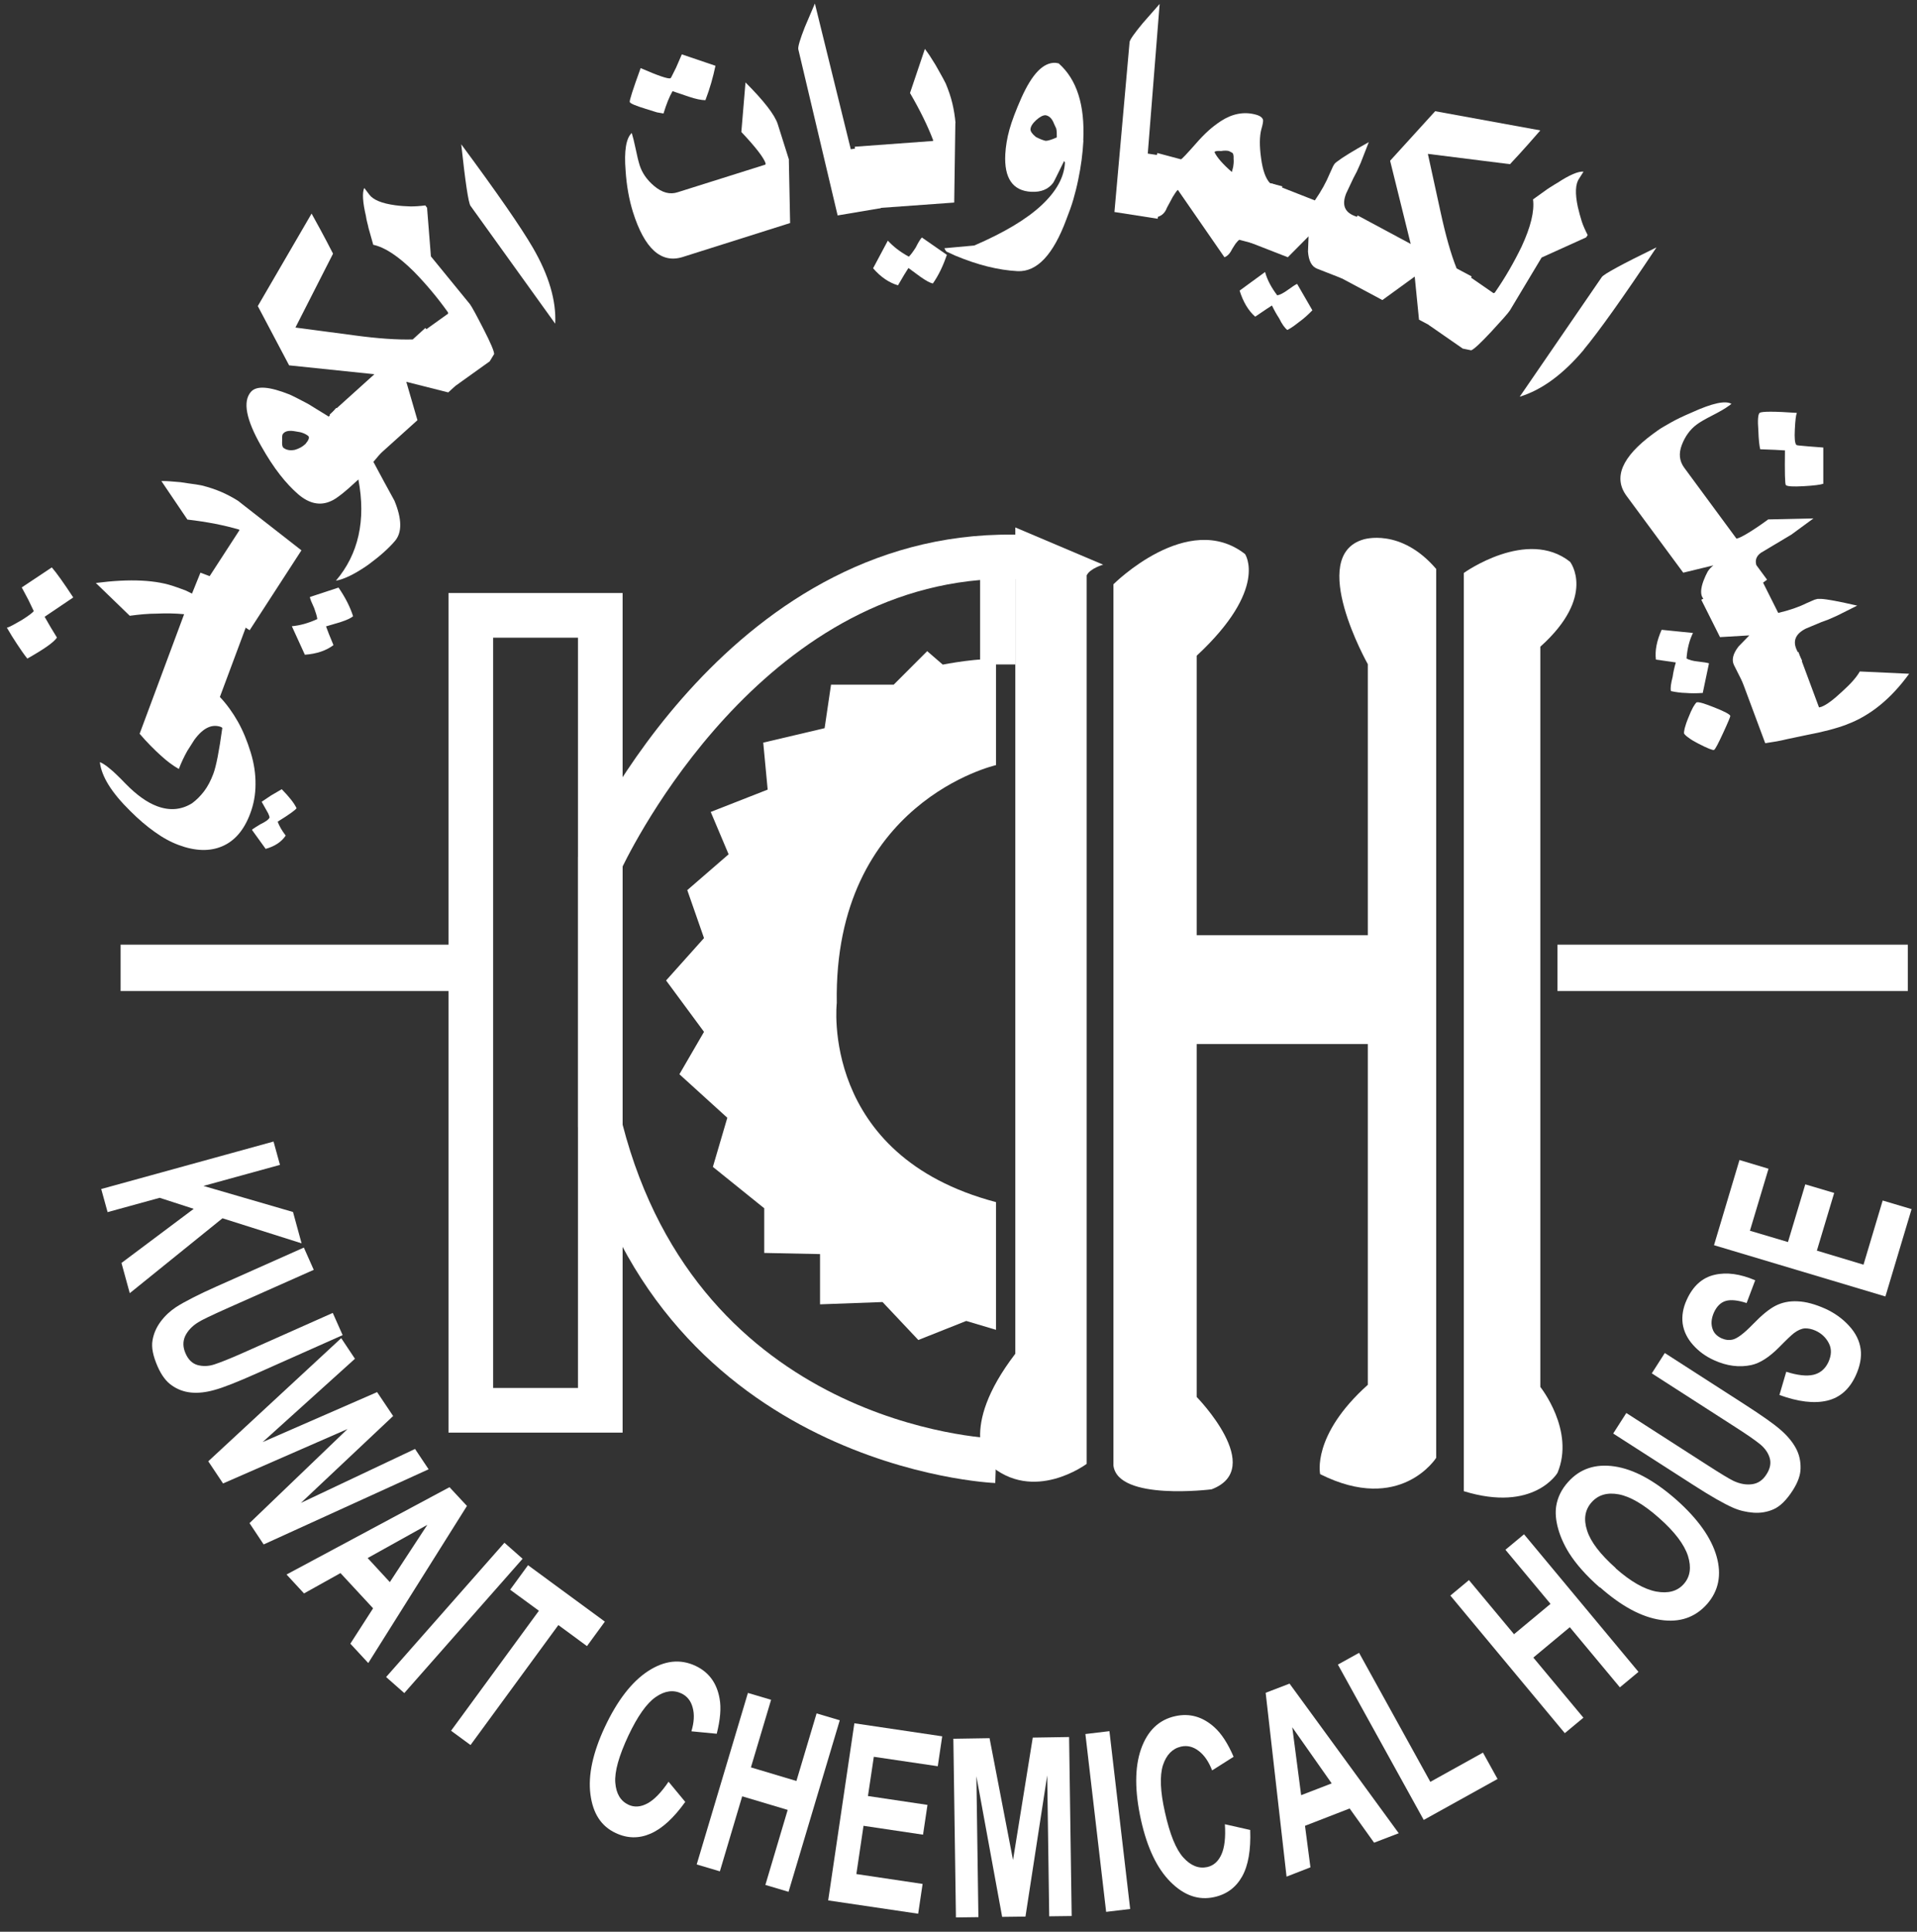 <svg width="134" height="135" viewBox="0 0 134 135" fill="none" xmlns="http://www.w3.org/2000/svg">
<rect x="0" y="0" width="134" height="135" fill="#333333" stroke="none"/>
<path d="M32.921 66.018H8.431V69.26H32.921V66.018Z" fill="white"/>
<path d="M133.36 66.018H108.87V69.26H133.36V66.018Z" fill="white"/>
<path d="M43.521 100.119H31.351V41.443H43.521V100.119ZM34.471 96.998H40.401V44.565H34.471V96.998Z" fill="white"/>
<path d="M69.57 103.641C69.34 103.641 46.4 102.611 40.46 79.136L40.41 78.756V59.894L40.55 59.594C40.98 58.643 51.19 36.46 71.77 37.39L71.63 40.482C54.33 39.621 44.75 58.043 43.51 60.575V78.556C48.93 99.559 68.83 100.51 69.67 100.54L69.57 103.632V103.641Z" fill="white"/>
<path d="M69.621 83.99V92.935L67.54 92.315L64.191 93.646L61.691 90.994L57.321 91.154V87.642L53.42 87.562V84.44L49.831 81.548L50.84 78.116L47.491 75.074L49.211 72.112L46.56 68.52L49.211 65.558L48.041 62.206L50.931 59.704L49.681 56.743L53.661 55.182L53.351 51.899L57.641 50.889L58.09 47.847H62.471L64.811 45.506L65.9 46.446C65.9 46.446 68.731 45.896 69.621 46.136V53.471C69.621 53.471 58.261 56.042 58.491 70.091C58.491 70.091 57.27 80.758 69.621 84.01V83.99Z" fill="white"/>
<path d="M83.65 45.816V97.628C83.65 97.628 88.54 102.621 84.69 104.082C84.69 104.082 78.14 104.913 77.83 102.421V40.833C77.83 40.833 83.05 35.609 87.03 38.721C87.03 38.721 88.69 41.143 83.65 45.826V45.816Z" fill="white"/>
<path d="M100.391 39.772V101.881C100.391 101.881 97.891 105.834 92.281 103.022C92.281 103.022 91.66 100.32 95.611 96.778V46.416C95.611 46.416 91.35 38.861 95.3 37.701C95.3 37.701 97.9 36.85 100.391 39.762V39.772Z" fill="white"/>
<path d="M102.32 104.212V40.042C102.32 40.042 106.74 36.87 109.75 39.262C109.75 39.262 111.62 41.653 107.67 45.196V96.928C107.67 96.928 110.11 99.969 108.87 102.931C108.87 102.931 107.23 105.723 102.32 104.212Z" fill="white"/>
<path d="M75.96 40.192V102.301C75.96 102.301 72.221 105.113 69.1 102.301C69.1 102.301 66.91 99.909 70.971 94.606V36.86L77.111 39.462C77.111 39.462 76.201 39.722 75.971 40.192H75.96Z" fill="white"/>
<path d="M70.971 38.711H68.511V46.436H70.971V38.711Z" fill="white"/>
<path d="M97.021 65.358H81.811V72.963H97.021V65.358Z" fill="white"/>
<path d="M7.061 83.099L19.121 79.777L19.57 81.408L14.221 82.879L20.481 84.7L21.081 86.891L15.551 85.14L9.071 90.374L8.491 88.262L13.541 84.48L11.161 83.709L7.521 84.71L7.071 83.079L7.061 83.099Z" fill="white"/>
<path d="M21.241 87.191L21.931 88.743L15.741 91.494C14.761 91.935 14.131 92.234 13.861 92.405C13.421 92.675 13.121 93.005 12.941 93.376C12.771 93.756 12.781 94.156 12.971 94.586C13.161 95.026 13.451 95.297 13.811 95.397C14.181 95.497 14.571 95.487 14.971 95.357C15.371 95.227 16.041 94.966 16.941 94.566L23.261 91.754L23.951 93.306L17.951 95.977C16.581 96.588 15.591 96.978 14.991 97.138C14.391 97.308 13.841 97.368 13.351 97.318C12.861 97.268 12.421 97.108 12.021 96.828C11.621 96.558 11.291 96.117 11.021 95.507C10.701 94.776 10.571 94.166 10.661 93.675C10.741 93.185 10.941 92.745 11.241 92.345C11.541 91.945 11.901 91.615 12.311 91.344C12.921 90.954 13.861 90.473 15.141 89.903L21.231 87.191H21.241Z" fill="white"/>
<path d="M14.56 102.121L23.851 93.516L24.811 94.957L18.36 100.78L26.36 97.288L27.481 98.959L21.03 105.033L29.011 101.26L29.96 102.681L18.43 107.934L17.441 106.444L24.291 99.869L15.591 103.672L14.57 102.141L14.56 102.121Z" fill="white"/>
<path d="M25.74 116.22L24.49 114.869L26.08 112.397L23.8 109.936L21.25 111.357L20.03 110.036L31.42 103.932L32.64 105.243L25.75 116.21L25.74 116.22ZM27.25 110.566L29.87 106.564L25.7 108.885L27.25 110.566Z" fill="white"/>
<path d="M26.99 117.2L35.26 107.815L36.53 108.935L28.26 118.321L26.99 117.2Z" fill="white"/>
<path d="M31.53 120.953L37.67 112.568L35.66 111.097L36.91 109.385L42.28 113.328L41.03 115.039L39.03 113.568L32.89 121.953L31.53 120.953Z" fill="white"/>
<path d="M46.74 124.525L47.9 125.926C47.09 127.056 46.28 127.797 45.47 128.147C44.66 128.497 43.85 128.488 43.03 128.097C42.02 127.627 41.44 126.726 41.27 125.385C41.1 124.054 41.44 122.494 42.27 120.712C43.15 118.831 44.17 117.521 45.31 116.78C46.45 116.04 47.55 115.919 48.62 116.42C49.55 116.86 50.11 117.62 50.3 118.711C50.42 119.362 50.35 120.172 50.1 121.163L48.33 120.993C48.52 120.362 48.55 119.812 48.42 119.342C48.3 118.872 48.03 118.531 47.62 118.341C47.06 118.081 46.46 118.161 45.83 118.601C45.2 119.041 44.57 119.932 43.93 121.283C43.26 122.714 42.95 123.814 43.01 124.585C43.07 125.355 43.38 125.866 43.93 126.126C44.34 126.316 44.78 126.286 45.25 126.036C45.72 125.786 46.22 125.275 46.74 124.505V124.525Z" fill="white"/>
<path d="M48.7 130.298L52.28 118.311L53.9 118.791L52.49 123.514L55.67 124.465L57.08 119.742L58.7 120.222L55.12 132.21L53.5 131.729L55.06 126.486L51.88 125.536L50.32 130.779L48.7 130.298Z" fill="white"/>
<path d="M57.891 132.81L59.721 120.432L65.861 121.343L65.551 123.434L61.081 122.774L60.671 125.516L64.831 126.136L64.521 128.217L60.361 127.597L59.861 130.969L64.491 131.659L64.181 133.741L57.881 132.81H57.891Z" fill="white"/>
<path d="M66.821 134.021L66.641 121.513L69.171 121.473L70.811 129.988L72.191 121.433L74.731 121.393L74.911 133.901L73.341 133.921L73.201 124.075L71.681 133.941L70.051 133.961L68.251 124.134L68.391 133.981L66.821 134.001V134.021Z" fill="white"/>
<path d="M77.32 133.611L75.87 121.183L77.55 120.983L79 133.41L77.32 133.611Z" fill="white"/>
<path d="M85.62 127.487L87.39 127.887C87.44 129.278 87.26 130.358 86.83 131.129C86.4 131.899 85.75 132.39 84.87 132.58C83.78 132.82 82.77 132.47 81.82 131.519C80.87 130.569 80.19 129.128 79.76 127.207C79.31 125.175 79.31 123.514 79.76 122.233C80.21 120.952 81.01 120.182 82.16 119.932C83.16 119.712 84.07 119.972 84.89 120.712C85.38 121.153 85.83 121.843 86.23 122.774L84.73 123.724C84.49 123.114 84.18 122.654 83.79 122.364C83.4 122.064 82.99 121.963 82.55 122.063C81.95 122.203 81.53 122.634 81.29 123.364C81.06 124.095 81.1 125.195 81.43 126.646C81.77 128.187 82.2 129.248 82.72 129.818C83.24 130.388 83.79 130.609 84.39 130.479C84.83 130.379 85.16 130.089 85.38 129.598C85.6 129.108 85.68 128.407 85.62 127.477V127.487Z" fill="white"/>
<path d="M97.771 128.117L96.051 128.777L94.341 126.386L91.221 127.597L91.601 130.499L89.931 131.149L88.471 118.301L90.141 117.661L97.781 128.127L97.771 128.117ZM93.081 124.625L90.331 120.712L90.951 125.456L93.081 124.635V124.625Z" fill="white"/>
<path d="M99.52 127.187L93.52 116.33L95.001 115.509L99.981 124.525L103.661 122.483L104.68 124.325L99.52 127.187Z" fill="white"/>
<path d="M109.381 121.123L101.381 111.507L102.681 110.426L105.831 114.208L108.381 112.087L105.231 108.305L106.531 107.224L114.531 116.84L113.231 117.921L109.731 113.718L107.181 115.84L110.681 120.042L109.381 121.123Z" fill="white"/>
<path d="M111.83 110.947C110.87 110.106 110.16 109.295 109.68 108.535C109.33 107.974 109.07 107.394 108.91 106.814C108.75 106.234 108.71 105.713 108.78 105.253C108.88 104.643 109.15 104.082 109.61 103.572C110.43 102.651 111.51 102.281 112.86 102.481C114.21 102.681 115.64 103.462 117.17 104.803C118.68 106.143 119.62 107.464 119.99 108.765C120.36 110.066 120.13 111.187 119.32 112.107C118.49 113.038 117.41 113.408 116.08 113.208C114.74 113.008 113.33 112.247 111.84 110.926L111.83 110.947ZM112.92 109.586C113.98 110.526 114.93 111.066 115.77 111.226C116.61 111.377 117.25 111.207 117.7 110.696C118.15 110.186 118.24 109.536 117.99 108.735C117.73 107.935 117.06 107.044 115.97 106.084C114.9 105.133 113.95 104.582 113.15 104.432C112.34 104.282 111.71 104.472 111.25 104.993C110.79 105.513 110.68 106.174 110.94 106.964C111.19 107.755 111.86 108.625 112.94 109.586H112.92Z" fill="white"/>
<path d="M112.771 100.17L113.681 98.749L119.381 102.411C120.281 102.991 120.881 103.352 121.171 103.492C121.641 103.712 122.081 103.782 122.491 103.722C122.901 103.662 123.231 103.432 123.481 103.031C123.741 102.631 123.811 102.241 123.701 101.881C123.591 101.521 123.361 101.2 123.031 100.93C122.701 100.66 122.111 100.25 121.281 99.719L115.461 95.977L116.371 94.556L121.891 98.108C123.151 98.919 124.021 99.529 124.491 99.949C124.961 100.36 125.311 100.79 125.541 101.22C125.771 101.651 125.871 102.121 125.861 102.601C125.861 103.082 125.671 103.602 125.311 104.162C124.881 104.832 124.431 105.273 123.981 105.473C123.531 105.673 123.051 105.753 122.551 105.713C122.051 105.673 121.581 105.563 121.131 105.363C120.471 105.073 119.551 104.542 118.371 103.782L112.761 100.18L112.771 100.17Z" fill="white"/>
<path d="M124.39 97.468L124.86 95.867C125.65 96.117 126.29 96.187 126.76 96.077C127.23 95.967 127.58 95.667 127.8 95.207C128.03 94.706 128.04 94.266 127.84 93.876C127.64 93.485 127.33 93.185 126.91 92.995C126.64 92.875 126.39 92.825 126.15 92.835C125.91 92.855 125.67 92.965 125.4 93.165C125.22 93.305 124.87 93.635 124.34 94.176C123.66 94.856 123.02 95.266 122.42 95.397C121.58 95.577 120.71 95.467 119.81 95.057C119.23 94.796 118.74 94.436 118.34 93.986C117.94 93.535 117.7 93.045 117.62 92.505C117.55 91.974 117.64 91.404 117.91 90.824C118.35 89.863 118.99 89.293 119.84 89.093C120.69 88.893 121.64 89.023 122.69 89.473L122.09 91.064C121.48 90.864 120.99 90.814 120.64 90.914C120.29 91.014 120.01 91.284 119.81 91.714C119.61 92.164 119.58 92.575 119.74 92.955C119.84 93.195 120.04 93.385 120.33 93.525C120.6 93.645 120.86 93.675 121.12 93.615C121.45 93.535 121.92 93.175 122.53 92.545C123.14 91.914 123.66 91.484 124.11 91.254C124.56 91.024 125.07 90.914 125.65 90.944C126.23 90.964 126.88 91.144 127.6 91.464C128.25 91.764 128.81 92.165 129.26 92.665C129.72 93.165 129.98 93.705 130.06 94.276C130.14 94.846 130.02 95.467 129.72 96.127C129.28 97.088 128.61 97.678 127.71 97.888C126.81 98.098 125.7 97.968 124.38 97.488L124.39 97.468Z" fill="white"/>
<path d="M131.791 90.604L119.811 87.021L121.591 81.068L123.621 81.678L122.321 86.011L124.981 86.801L126.191 82.769L128.211 83.369L127.001 87.401L130.261 88.382L131.601 83.899L133.621 84.5L131.791 90.604Z" fill="white"/>
<path d="M3.62 39.652C3.95 40.032 4.45 40.732 5.12 41.753L3.12 43.104L3.54 43.834L3.98 44.555C3.79 44.865 3.1 45.355 1.91 46.026C1.67 45.726 1.43 45.375 1.18 44.995C0.95 44.655 0.72 44.275 0.48 43.864C0.58 43.844 0.71 43.785 0.88 43.694L1.52 43.334C2.01 43.024 2.29 42.814 2.36 42.704L2.31 42.603L1.99 41.933L1.52 41.053L3.61 39.662L3.62 39.652ZM12.31 41.023L12.56 41.113L12.97 41.263L13.421 41.483L14.011 40.022L18.041 41.543L15.37 48.707C15.851 49.218 16.27 49.798 16.631 50.438C16.991 51.079 17.28 51.79 17.52 52.57C17.761 53.351 17.87 54.101 17.86 54.822C17.86 55.542 17.73 56.222 17.491 56.853C17.061 58.013 16.401 58.774 15.53 59.144C14.661 59.514 13.64 59.484 12.491 59.054C11.95 58.854 11.39 58.554 10.82 58.143C10.241 57.733 9.67 57.243 9.1 56.672C8.45 56.032 7.95 55.432 7.6 54.871C7.25 54.311 7.04 53.771 6.98 53.261C7.16 53.331 7.4 53.481 7.68 53.721C7.83 53.841 7.99 53.981 8.15 54.141C8.32 54.301 8.53 54.511 8.78 54.771C9.54 55.552 10.28 56.082 10.98 56.342C11.861 56.672 12.681 56.602 13.431 56.132C13.741 55.902 14.021 55.622 14.271 55.291C14.521 54.961 14.73 54.561 14.911 54.081C15.111 53.55 15.32 52.48 15.54 50.869L15.46 50.809C14.82 50.569 14.191 50.869 13.581 51.709L13.091 52.48C12.87 52.87 12.671 53.291 12.501 53.741C12.081 53.501 11.661 53.19 11.23 52.79C11.001 52.59 10.771 52.359 10.521 52.109C10.271 51.859 10.021 51.579 9.76 51.279L12.87 42.924C12.241 42.864 11.601 42.854 10.96 42.884C10.361 42.884 9.73 42.944 9.07 43.034L6.7 40.742C9.1 40.432 10.96 40.522 12.3 41.023H12.31ZM19.691 55.151C20.21 55.682 20.561 56.122 20.73 56.482C20.66 56.602 20.221 56.922 19.41 57.423C19.511 57.703 19.691 58.033 19.971 58.394C19.68 58.834 19.21 59.144 18.57 59.324L17.61 57.993C17.61 57.993 17.66 57.953 17.68 57.933C17.791 57.853 17.971 57.743 18.201 57.603C18.581 57.423 18.791 57.263 18.84 57.133C18.84 57.112 18.84 57.102 18.84 57.093C18.82 57.012 18.78 56.923 18.741 56.833L18.291 56.032L18.93 55.602L19.701 55.151H19.691Z" fill="white"/>
<path d="M16.7 35.049L21.07 38.461L17.45 44.045L13.76 41.643L16.74 37.05L16.71 37.01C15.69 36.71 14.49 36.47 13.1 36.31L11.28 33.618C11.5 33.618 11.7 33.618 11.89 33.638C12.07 33.648 12.32 33.678 12.62 33.698C12.85 33.728 13.03 33.758 13.15 33.778C13.55 33.828 13.87 33.878 14.11 33.928C14.59 34.048 15.05 34.198 15.49 34.389C15.92 34.579 16.33 34.799 16.7 35.039V35.049ZM23.67 41.073C24.13 41.743 24.47 42.404 24.68 43.064C24.54 43.194 24.24 43.334 23.78 43.484L22.79 43.775L22.99 44.305L23.31 45.085C22.79 45.475 22.13 45.696 21.31 45.756L20.4 43.764C20.96 43.714 21.55 43.554 22.18 43.264C22.16 43.084 22.08 42.824 21.96 42.493C21.79 42.123 21.68 41.873 21.66 41.723L23.66 41.063L23.67 41.073Z" fill="white"/>
<path d="M26.871 31.367L26.101 32.277L26.821 33.618L27.571 34.989C28.101 36.27 28.111 37.21 27.611 37.801C27.171 38.321 26.541 38.881 25.721 39.482C24.801 40.122 24.051 40.482 23.481 40.582C25.061 38.721 25.591 36.36 25.051 33.508C24.131 34.368 23.491 34.879 23.131 35.019C22.391 35.359 21.621 35.209 20.841 34.539C20.421 34.178 19.991 33.718 19.561 33.168C19.131 32.617 18.691 31.947 18.241 31.146C17.201 29.315 16.961 28.065 17.531 27.394C17.921 26.934 18.821 27.004 20.251 27.574C20.381 27.634 20.591 27.734 20.881 27.884C21.091 27.995 21.311 28.105 21.531 28.224C21.611 28.275 21.821 28.395 22.151 28.605C22.481 28.805 22.761 28.975 22.981 29.115L23.501 28.505L26.851 31.357L26.871 31.367ZM21.571 30.486C21.471 30.406 21.361 30.336 21.211 30.276C21.071 30.216 20.881 30.176 20.651 30.146C20.231 30.066 19.941 30.116 19.791 30.306C19.751 30.346 19.731 30.416 19.721 30.516V30.796C19.711 31.026 19.721 31.186 19.791 31.276C19.991 31.447 20.271 31.507 20.611 31.437C20.891 31.357 21.141 31.227 21.351 31.026C21.571 30.766 21.641 30.586 21.561 30.486H21.571Z" fill="white"/>
<path d="M32.691 26.193L31.331 27.424L28.401 26.684L29.18 29.365L25.98 32.247L23.041 28.975L26.171 26.153L20.21 25.533L18.02 21.39L21.78 14.926L22.401 16.057C22.691 16.587 22.98 17.148 23.28 17.728L20.651 22.891L24.73 23.432C26.421 23.662 27.791 23.752 28.851 23.722L29.73 22.921L32.67 26.193H32.691Z" fill="white"/>
<path d="M29.851 14.506L30.121 17.918L32.851 21.26C33.001 21.47 33.311 22.041 33.801 23.001C34.291 23.952 34.541 24.542 34.541 24.742L34.231 25.253L31.881 26.934L29.321 23.352L31.321 21.921V21.841L31.251 21.741C30.561 20.78 29.791 19.859 28.931 18.979C27.851 17.908 26.901 17.278 26.091 17.108L25.761 15.937C25.731 15.797 25.701 15.657 25.661 15.517C25.621 15.377 25.601 15.236 25.581 15.107C25.351 14.126 25.311 13.466 25.461 13.135L25.811 13.595C26.081 13.966 26.681 14.216 27.641 14.346C28.011 14.396 28.361 14.416 28.701 14.426C28.991 14.426 29.341 14.406 29.731 14.356L29.831 14.496L29.851 14.506Z" fill="white"/>
<path d="M37.24 17.298C38.37 19.239 38.89 21.02 38.81 22.621L32.89 14.386C32.74 14.176 32.53 12.735 32.24 10.083C34.75 13.475 36.42 15.887 37.24 17.298Z" fill="white"/>
<path d="M55.141 11.164L55.23 15.587L47.73 17.958C46.221 18.438 45.05 17.388 44.24 14.806C43.98 13.966 43.8 13.005 43.73 11.925C43.62 10.544 43.761 9.663 44.16 9.293C44.24 9.553 44.331 9.913 44.431 10.393C44.531 10.874 44.62 11.254 44.711 11.544C44.88 12.075 45.211 12.565 45.721 12.995C46.281 13.465 46.821 13.615 47.37 13.435L53.501 11.504L53.52 11.424C53.391 11.024 52.831 10.293 51.821 9.223L52.111 5.761C53.401 7.051 54.151 8.022 54.361 8.662L55.151 11.164H55.141ZM50.011 4.6C49.931 4.99 49.831 5.38 49.721 5.771C49.611 6.161 49.471 6.571 49.31 7.001C49.02 7.001 48.641 6.921 48.16 6.761L47.011 6.371C46.791 6.751 46.581 7.271 46.38 7.932L45.92 7.852L45.12 7.602C44.441 7.392 44.071 7.242 44.02 7.131C43.99 7.031 44.24 6.251 44.781 4.76C46.001 5.29 46.7 5.53 46.87 5.47L46.931 5.38L47.261 4.72L47.66 3.799L50.02 4.6H50.011Z" fill="white"/>
<path d="M61.571 14.546L58.551 15.056L55.801 3.439C55.771 3.269 55.921 2.749 56.261 1.888L56.961 0.247L59.471 10.433L60.841 10.203L61.571 14.546Z" fill="white"/>
<path d="M66.78 8.602L66.7 14.156L60.07 14.636L59.75 10.253L65.21 9.853L65.23 9.803C64.85 8.802 64.31 7.702 63.61 6.501L64.65 3.419C64.78 3.589 64.9 3.759 65 3.909C65.1 4.07 65.23 4.28 65.39 4.53C65.5 4.73 65.59 4.89 65.65 4.99C65.85 5.34 66 5.62 66.11 5.841C66.3 6.301 66.46 6.761 66.57 7.221C66.68 7.682 66.75 8.142 66.79 8.582L66.78 8.602ZM66.19 17.798C65.93 18.569 65.61 19.239 65.21 19.809C65.02 19.779 64.73 19.619 64.33 19.339L63.5 18.729L63.2 19.209L62.77 19.939C62.15 19.759 61.57 19.369 61.03 18.749L62.06 16.817C62.44 17.228 62.92 17.608 63.53 17.938C63.66 17.808 63.82 17.598 64.01 17.298C64.19 16.938 64.34 16.697 64.44 16.597L66.17 17.798H66.19Z" fill="white"/>
<path d="M75.731 9.823C75.681 10.744 75.561 11.644 75.371 12.545C75.271 13.045 75.151 13.505 75.031 13.926C74.911 14.346 74.741 14.816 74.541 15.326C73.621 17.808 72.481 19.019 71.121 18.949C69.781 18.878 68.341 18.518 66.781 17.868L66.171 17.588L66.111 17.528L66.011 17.348L68.101 17.158C70.191 16.257 71.761 15.316 72.801 14.346C73.841 13.375 74.391 12.385 74.441 11.354L74.381 11.254C73.891 12.255 73.641 12.765 73.611 12.785C73.271 13.235 72.761 13.435 72.101 13.405C70.801 13.345 70.181 12.465 70.271 10.774C70.301 10.243 70.391 9.663 70.561 9.053C70.731 8.442 71.011 7.712 71.391 6.851C71.771 6.001 72.161 5.37 72.551 4.97C72.941 4.57 73.351 4.37 73.781 4.39L74.001 4.429C75.271 5.55 75.841 7.341 75.721 9.813L75.731 9.823ZM73.871 9.503C73.871 9.313 73.871 9.142 73.831 8.982L73.671 8.632C73.541 8.292 73.341 8.092 73.081 8.052C72.901 8.052 72.691 8.162 72.431 8.392C72.171 8.632 72.041 8.842 72.031 9.042C72.031 9.183 72.151 9.363 72.411 9.573C72.661 9.703 72.881 9.793 73.091 9.843C73.231 9.843 73.491 9.773 73.871 9.603V9.523V9.503Z" fill="white"/>
<path d="M80.92 15.287L77.9 14.816L78.96 2.929C78.99 2.759 79.3 2.318 79.89 1.608L81.06 0.277L80.23 10.734L81.6 10.944L80.92 15.287Z" fill="white"/>
<path d="M88.53 17.258L86.63 16.758C86.57 16.788 86.48 16.888 86.36 17.038L86.15 17.368C85.99 17.698 85.81 17.898 85.59 17.978L82.33 13.265C82.23 13.365 82.12 13.525 81.98 13.756L81.57 14.516C81.42 14.926 81.14 15.146 80.73 15.196L79.78 14.946L80.9 10.694L82.55 11.134C82.62 11.114 82.96 10.754 83.57 10.063C83.89 9.693 84.19 9.383 84.47 9.133C84.72 8.903 85.01 8.682 85.34 8.462C86.14 7.942 86.95 7.792 87.75 8.002C88.07 8.082 88.25 8.212 88.29 8.392C88.29 8.462 88.29 8.532 88.27 8.622C88.26 8.713 88.22 8.843 88.17 9.033C88.04 9.523 88.03 10.193 88.15 11.044C88.26 11.894 88.47 12.475 88.77 12.795L89.64 13.025L88.52 17.278L88.53 17.258ZM86.11 12.014L86.2 11.664L86.23 11.424C86.24 11.314 86.24 11.204 86.23 11.094C86.24 10.864 86.21 10.724 86.13 10.674L85.9 10.554C85.77 10.524 85.59 10.514 85.36 10.554C85.11 10.534 84.96 10.554 84.89 10.624C85.06 10.994 85.46 11.454 86.1 12.014H86.11Z" fill="white"/>
<path d="M91.74 21.681C91.43 22.001 91.14 22.261 90.85 22.471C90.71 22.581 90.58 22.681 90.44 22.781C90.3 22.881 90.16 22.971 89.99 23.061C89.82 22.941 89.62 22.671 89.41 22.241C89.25 22.001 89.08 21.701 88.91 21.35L88.57 21.57L87.74 22.131C87.27 21.721 86.9 21.11 86.65 20.31L88.43 19.009C88.58 19.559 88.87 20.1 89.28 20.64C89.47 20.61 89.72 20.48 90.05 20.24C90.34 20.029 90.55 19.89 90.67 19.84L91.74 21.691V21.681ZM93.81 19.459L92.07 18.779C91.69 18.629 91.48 18.238 91.43 17.588L91.47 16.517L90.02 17.978L87.3 16.918L88.9 12.825L91.91 14.006C92.36 13.355 92.7 12.735 92.94 12.155L93.18 11.624C93.23 11.534 93.27 11.474 93.3 11.434C93.33 11.394 93.39 11.344 93.49 11.274C93.82 11.014 94.55 10.563 95.68 9.933L95.11 11.394L94.84 11.995L94.6 12.455L94.1 13.515C93.79 14.296 93.98 14.806 94.65 15.076L95.4 15.367L93.8 19.459H93.81Z" fill="white"/>
<path d="M100.81 23.201L99.19 22.341L98.89 19.329L96.63 20.97L92.83 18.939L94.9 15.056L98.61 17.048L97.17 11.234L100.32 7.772L107.67 9.113L106.82 10.083C106.42 10.534 105.99 11.004 105.55 11.474L99.81 10.754L100.69 14.786C101.05 16.447 101.42 17.768 101.82 18.759L102.87 19.319L100.8 23.201H100.81Z" fill="white"/>
<path d="M110.88 16.587L107.76 17.998L105.54 21.7C105.4 21.91 104.96 22.401 104.23 23.191C103.5 23.972 103.04 24.402 102.84 24.482L102.25 24.362L99.87 22.711L102.37 19.089L104.4 20.49L104.48 20.459L104.55 20.36C105.22 19.389 105.82 18.348 106.36 17.238C107 15.857 107.27 14.756 107.16 13.935L108.15 13.225C108.27 13.145 108.39 13.065 108.51 12.995C108.63 12.915 108.75 12.845 108.87 12.775C109.71 12.224 110.32 11.964 110.69 11.994L110.38 12.485C110.12 12.855 110.09 13.515 110.29 14.456C110.37 14.816 110.47 15.156 110.57 15.486C110.66 15.757 110.8 16.077 110.98 16.427L110.88 16.577V16.587Z" fill="white"/>
<path d="M110.71 24.442C109.26 26.163 107.77 27.254 106.23 27.724L111.97 19.359C112.12 19.149 113.39 18.459 115.79 17.288C113.45 20.8 111.75 23.181 110.7 24.442H110.71Z" fill="white"/>
<path d="M120.01 43.114L119.03 41.793C118.86 41.553 118.87 41.153 119.07 40.602C119.17 40.342 119.27 40.122 119.37 39.942C119.48 39.772 119.61 39.632 119.77 39.511L117.66 40.022L113.7 34.659C112.75 33.378 113.37 31.927 115.54 30.326C115.81 30.126 116 29.996 116.11 29.926C116.23 29.856 116.46 29.715 116.82 29.515C117.17 29.315 117.65 29.085 118.26 28.825C119.69 28.174 120.61 27.974 121.03 28.224L120.84 28.365C120.61 28.535 120.24 28.755 119.71 29.025C119.18 29.295 118.8 29.515 118.58 29.686C118.13 30.026 117.79 30.496 117.56 31.096C117.33 31.697 117.39 32.227 117.73 32.688L121.38 37.641C121.5 37.63 121.76 37.51 122.16 37.27C122.56 37.03 123.04 36.71 123.6 36.3L126.76 36.23L125.22 37.36L123.09 38.631C122.77 38.861 122.67 39.151 122.77 39.492L123.52 40.512L119.98 43.124L120.01 43.114ZM127.45 33.808C127.25 33.878 126.79 33.938 126.07 33.978C125.35 34.018 124.93 33.998 124.83 33.898C124.77 33.818 124.75 33.007 124.77 31.477L124.08 31.437L123.04 31.397C122.98 31.157 122.93 30.716 122.91 30.086C122.85 29.355 122.89 28.945 123 28.855C123.15 28.745 124.02 28.745 125.6 28.855C125.54 28.995 125.49 29.385 125.46 30.016C125.43 30.606 125.46 30.966 125.56 31.086C125.58 31.096 125.6 31.106 125.62 31.116C125.64 31.116 125.68 31.126 125.76 31.136L126.42 31.196L127.45 31.276V33.798V33.808Z" fill="white"/>
<path d="M119.02 48.427C118.58 48.457 118.18 48.457 117.83 48.427C117.66 48.427 117.49 48.407 117.32 48.387C117.15 48.367 116.98 48.337 116.8 48.297C116.75 48.097 116.8 47.757 116.92 47.297C116.96 47.007 117.03 46.676 117.14 46.296L116.74 46.236L115.75 46.096C115.67 45.475 115.81 44.775 116.15 44.014L118.34 44.235C118.09 44.745 117.94 45.335 117.89 46.016C118.05 46.116 118.33 46.196 118.73 46.236C119.09 46.276 119.33 46.316 119.46 46.356L119.02 48.447V48.427ZM122.05 48.157L121.21 46.486C121.03 46.126 121.13 45.686 121.53 45.175L122.28 44.405L120.23 44.525L118.92 41.913L122.85 39.942L124.3 42.834C125.07 42.654 125.74 42.424 126.3 42.144L126.83 41.913C126.93 41.883 127 41.863 127.05 41.853C127.1 41.853 127.18 41.853 127.29 41.853C127.71 41.873 128.55 42.033 129.82 42.324L128.42 43.024L127.81 43.294L127.32 43.474L126.24 43.925C125.5 44.295 125.29 44.805 125.61 45.455L125.97 46.176L122.04 48.147L122.05 48.157Z" fill="white"/>
<path d="M119.811 52.41C119.721 52.44 119.361 52.3 118.721 51.97C118.561 51.889 118.431 51.809 118.321 51.749C118.211 51.689 118.121 51.619 118.041 51.559C117.891 51.459 117.781 51.359 117.721 51.269C117.701 51.209 117.721 51.089 117.761 50.899C117.811 50.709 117.891 50.458 118.021 50.148C118.141 49.838 118.251 49.598 118.351 49.418C118.451 49.248 118.531 49.137 118.591 49.087C118.721 49.037 119.131 49.158 119.831 49.438C120.541 49.718 120.911 49.918 120.951 50.028C120.961 50.069 120.801 50.459 120.451 51.219C120.101 51.98 119.891 52.37 119.821 52.4L119.811 52.41ZM129.101 50.628C128.331 50.919 127.391 51.159 126.281 51.369L124.901 51.659C124.661 51.719 124.421 51.769 124.201 51.809C123.981 51.849 123.711 51.889 123.391 51.939L121.591 47.106L125.711 45.566L127.151 49.438L127.311 49.398C127.671 49.268 128.161 48.898 128.791 48.307C129.381 47.777 129.781 47.317 130.001 46.926L133.451 47.086C132.181 48.837 130.731 50.018 129.091 50.628H129.101Z" fill="white"/>
</svg>

